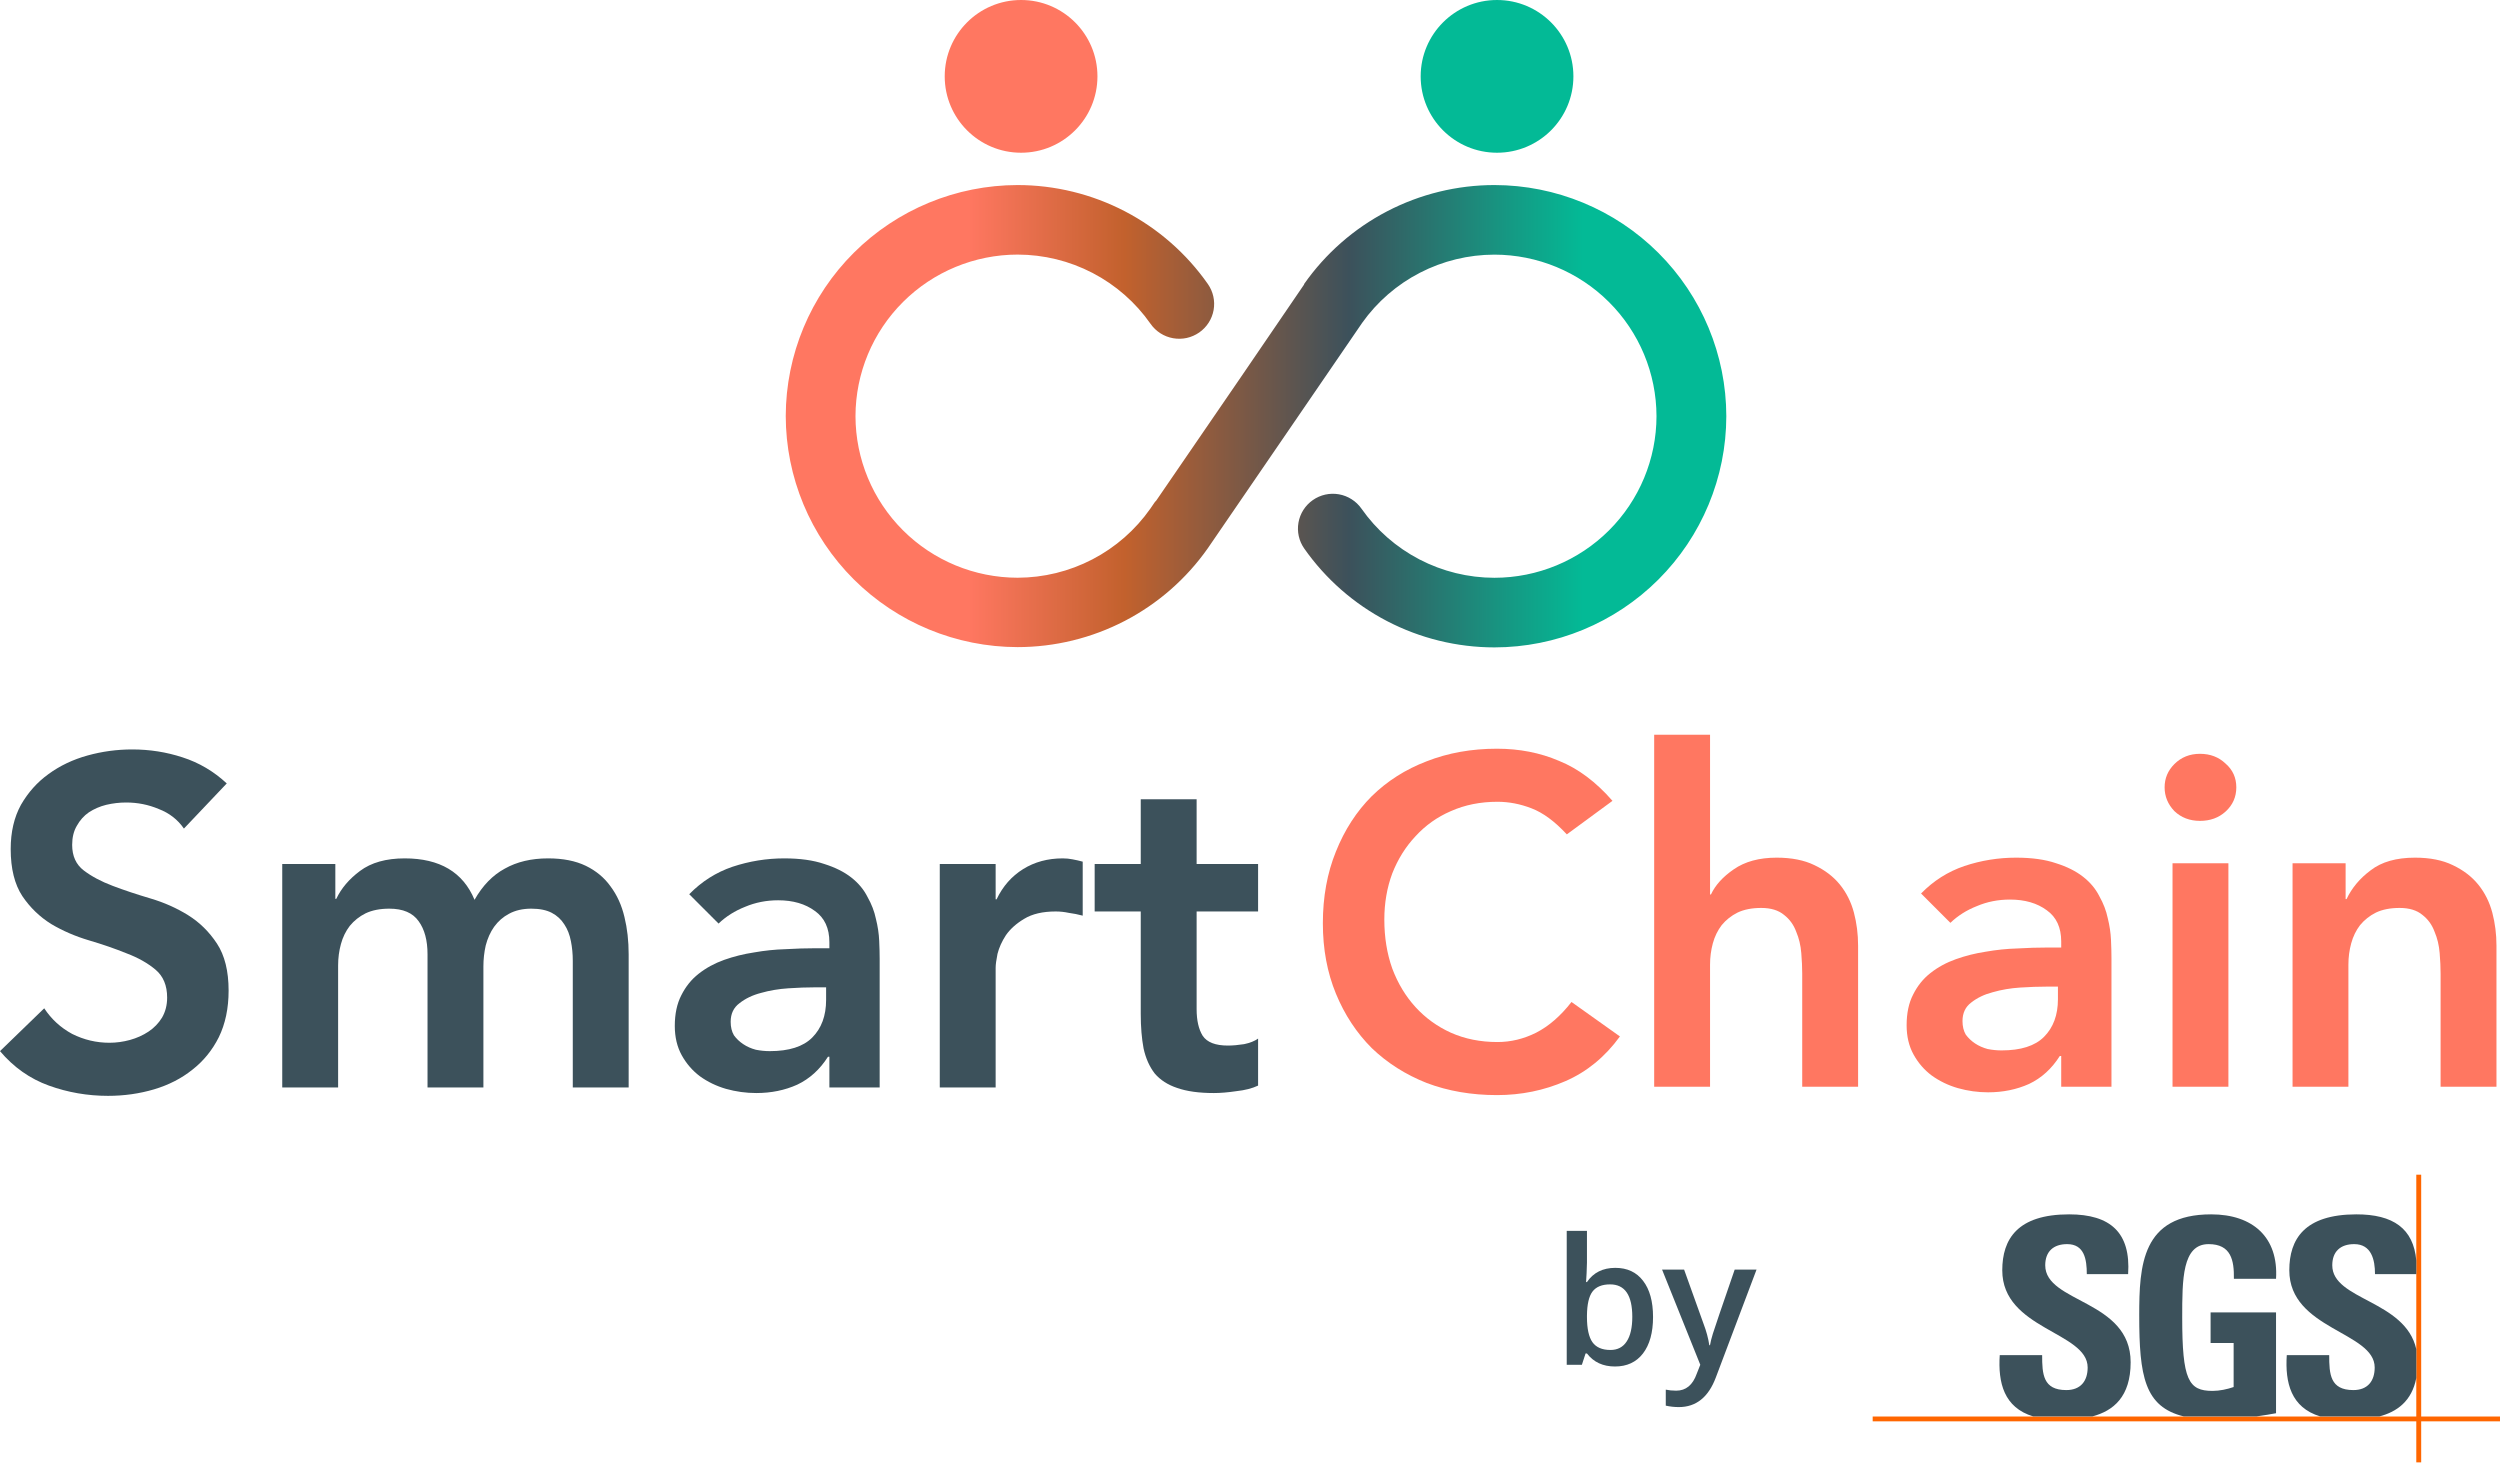 <svg width="97" height="57" viewBox="0 0 97 57" fill="none" xmlns="http://www.w3.org/2000/svg">
<path d="M93.942 45.578H93.752V56.74H93.942V45.578Z" fill="#FF6600"/>
<path d="M97 54.961H72.66V55.148H97V54.961Z" fill="#FF6600"/>
<path d="M78.889 54.957C77.75 54.613 77.52 53.647 77.59 52.578H79.235C79.235 53.316 79.268 53.935 80.173 53.935C80.728 53.935 81.001 53.583 81.001 53.059C81.001 51.669 77.688 51.583 77.688 49.287C77.688 48.079 78.276 47.117 80.282 47.117C81.883 47.117 82.679 47.823 82.571 49.436H80.968C80.968 48.858 80.871 48.272 80.205 48.272C79.672 48.272 79.355 48.56 79.355 49.094C79.355 50.559 82.669 50.43 82.669 52.856C82.669 54.193 82.001 54.74 81.183 54.957H78.889V54.957Z" fill="#3C515B"/>
<path d="M86.675 49.618C86.687 48.901 86.567 48.272 85.694 48.272C84.67 48.272 84.67 49.629 84.67 51.125C84.67 53.539 84.91 53.967 85.847 53.967C86.12 53.967 86.415 53.903 86.665 53.817V52.108H85.771V50.922H88.31V54.833C88.136 54.867 87.86 54.913 87.549 54.957H84.732C83.208 54.584 83.002 53.397 83.002 51.04C83.002 49.094 83.101 47.117 85.793 47.117C87.406 47.117 88.409 48.004 88.31 49.618H86.675Z" fill="#3C515B"/>
<path d="M91.42 47.117C92.858 47.114 93.643 47.667 93.752 48.908V49.436H92.15C92.151 48.873 92.008 48.272 91.343 48.272C90.809 48.272 90.492 48.56 90.492 49.094C90.492 50.448 93.324 50.44 93.752 52.348V53.465C93.578 54.368 93.001 54.777 92.321 54.957H90.026C88.888 54.614 88.657 53.647 88.727 52.578H90.373C90.373 53.316 90.406 53.935 91.311 53.935C91.866 53.935 92.138 53.583 92.138 53.059C92.138 51.669 88.825 51.583 88.825 49.287C88.825 48.079 89.413 47.121 91.42 47.117Z" fill="#3C515B"/>
<path d="M62.675 49.193C63.136 49.193 63.495 49.36 63.75 49.694C64.009 50.028 64.138 50.497 64.138 51.1C64.138 51.705 64.007 52.177 63.747 52.515C63.487 52.852 63.125 53.02 62.662 53.02C62.195 53.02 61.832 52.852 61.574 52.515H61.52L61.377 52.953H60.789V47.758H61.574V48.993C61.574 49.084 61.569 49.22 61.56 49.4C61.551 49.581 61.545 49.695 61.54 49.744H61.574C61.823 49.377 62.19 49.193 62.675 49.193ZM62.472 49.834C62.156 49.834 61.928 49.928 61.787 50.115C61.649 50.3 61.578 50.61 61.574 51.046V51.1C61.574 51.549 61.645 51.876 61.787 52.078C61.93 52.278 62.162 52.379 62.485 52.379C62.763 52.379 62.974 52.268 63.116 52.048C63.261 51.828 63.333 51.509 63.333 51.093C63.333 50.254 63.046 49.834 62.472 49.834Z" fill="#3C515B"/>
<path d="M64.488 49.26H65.343L66.094 51.353C66.208 51.652 66.283 51.932 66.321 52.195H66.348C66.368 52.072 66.405 51.924 66.458 51.751C66.511 51.575 66.794 50.745 67.306 49.26H68.154L66.575 53.444C66.288 54.211 65.809 54.595 65.139 54.595C64.966 54.595 64.797 54.576 64.632 54.539V53.918C64.75 53.944 64.885 53.958 65.036 53.958C65.414 53.958 65.68 53.738 65.834 53.3L65.971 52.953L64.488 49.26Z" fill="#3C515B"/>
<path d="M60.793 32.374C60.324 31.868 59.866 31.531 59.42 31.362C58.987 31.194 58.547 31.109 58.102 31.109C57.439 31.109 56.837 31.23 56.295 31.471C55.765 31.699 55.307 32.025 54.922 32.446C54.537 32.855 54.236 33.337 54.019 33.891C53.814 34.445 53.712 35.041 53.712 35.68C53.712 36.366 53.814 36.998 54.019 37.577C54.236 38.154 54.537 38.654 54.922 39.076C55.307 39.497 55.765 39.829 56.295 40.069C56.837 40.31 57.439 40.431 58.102 40.431C58.619 40.431 59.119 40.31 59.601 40.069C60.095 39.816 60.552 39.419 60.974 38.877L62.853 40.214C62.275 41.009 61.57 41.587 60.739 41.948C59.908 42.309 59.023 42.49 58.084 42.49C57.096 42.49 56.187 42.334 55.356 42.02C54.537 41.695 53.826 41.244 53.224 40.666C52.634 40.075 52.17 39.371 51.833 38.552C51.496 37.733 51.327 36.824 51.327 35.824C51.327 34.8 51.496 33.873 51.833 33.042C52.17 32.199 52.634 31.483 53.224 30.892C53.826 30.302 54.537 29.851 55.356 29.538C56.187 29.212 57.096 29.05 58.084 29.05C58.951 29.05 59.752 29.206 60.486 29.52C61.233 29.82 61.925 30.338 62.564 31.073L60.793 32.374Z" fill="#FF7761"/>
<path d="M66.35 34.704H66.386C66.554 34.343 66.849 34.018 67.271 33.729C67.704 33.428 68.258 33.277 68.933 33.277C69.511 33.277 69.999 33.373 70.396 33.566C70.805 33.759 71.137 34.012 71.39 34.325C71.643 34.638 71.823 34.999 71.932 35.409C72.04 35.818 72.094 36.246 72.094 36.691V42.165H69.926V37.775C69.926 37.534 69.914 37.269 69.89 36.98C69.866 36.679 69.8 36.402 69.692 36.149C69.595 35.884 69.439 35.668 69.222 35.499C69.005 35.318 68.71 35.228 68.337 35.228C67.975 35.228 67.668 35.288 67.415 35.409C67.174 35.529 66.97 35.692 66.801 35.896C66.645 36.101 66.53 36.336 66.458 36.601C66.386 36.866 66.35 37.143 66.35 37.432V42.165H64.182V28.508H66.35V34.704Z" fill="#FF7761"/>
<path d="M79.975 40.973H79.92C79.607 41.467 79.21 41.828 78.728 42.057C78.246 42.273 77.716 42.382 77.138 42.382C76.741 42.382 76.349 42.328 75.964 42.219C75.591 42.111 75.254 41.948 74.952 41.731C74.663 41.515 74.428 41.244 74.248 40.919C74.067 40.593 73.977 40.214 73.977 39.78C73.977 39.311 74.061 38.913 74.23 38.588C74.398 38.251 74.621 37.974 74.898 37.757C75.187 37.528 75.518 37.348 75.892 37.215C76.265 37.083 76.65 36.986 77.048 36.926C77.457 36.854 77.867 36.812 78.276 36.8C78.686 36.776 79.071 36.764 79.433 36.764H79.975V36.529C79.975 35.987 79.788 35.583 79.415 35.318C79.041 35.041 78.565 34.903 77.987 34.903C77.53 34.903 77.102 34.987 76.705 35.156C76.307 35.312 75.964 35.529 75.675 35.806L74.537 34.668C75.019 34.174 75.579 33.819 76.217 33.602C76.867 33.385 77.536 33.277 78.222 33.277C78.836 33.277 79.354 33.349 79.776 33.494C80.197 33.626 80.546 33.801 80.823 34.018C81.1 34.234 81.311 34.487 81.456 34.776C81.612 35.053 81.721 35.336 81.781 35.625C81.853 35.914 81.895 36.197 81.907 36.474C81.919 36.739 81.925 36.974 81.925 37.179V42.165H79.975V40.973ZM79.848 38.281H79.396C79.095 38.281 78.758 38.293 78.385 38.317C78.011 38.341 77.656 38.401 77.319 38.498C76.994 38.582 76.717 38.715 76.488 38.895C76.259 39.064 76.145 39.305 76.145 39.618C76.145 39.822 76.187 39.997 76.271 40.142C76.368 40.274 76.488 40.389 76.632 40.485C76.777 40.581 76.94 40.654 77.12 40.702C77.301 40.738 77.481 40.756 77.662 40.756C78.409 40.756 78.957 40.581 79.306 40.232C79.667 39.871 79.848 39.383 79.848 38.769V38.281Z" fill="#FF7761"/>
<path d="M84.294 33.494H86.462V42.165H84.294V33.494ZM83.987 30.549C83.987 30.2 84.113 29.899 84.366 29.646C84.631 29.381 84.962 29.248 85.36 29.248C85.757 29.248 86.088 29.375 86.353 29.628C86.63 29.869 86.769 30.176 86.769 30.549C86.769 30.922 86.63 31.236 86.353 31.488C86.088 31.729 85.757 31.85 85.36 31.85C84.962 31.85 84.631 31.723 84.366 31.471C84.113 31.206 83.987 30.898 83.987 30.549Z" fill="#FF7761"/>
<path d="M88.951 33.494H91.01V34.885H91.046C91.251 34.451 91.564 34.078 91.986 33.765C92.407 33.44 92.979 33.277 93.702 33.277C94.28 33.277 94.767 33.373 95.165 33.566C95.574 33.759 95.906 34.012 96.159 34.325C96.411 34.638 96.592 34.999 96.701 35.409C96.809 35.818 96.863 36.246 96.863 36.691V42.165H94.695V37.775C94.695 37.534 94.683 37.269 94.659 36.98C94.635 36.679 94.569 36.402 94.46 36.149C94.364 35.884 94.207 35.668 93.991 35.499C93.774 35.318 93.479 35.228 93.106 35.228C92.744 35.228 92.437 35.288 92.184 35.409C91.943 35.529 91.739 35.692 91.57 35.896C91.413 36.101 91.299 36.336 91.227 36.601C91.154 36.866 91.118 37.143 91.118 37.432V42.165H88.951V33.494Z" fill="#FF7761"/>
<path d="M7.136 32.149C6.895 31.8 6.57 31.547 6.16 31.39C5.763 31.222 5.341 31.137 4.896 31.137C4.631 31.137 4.372 31.168 4.119 31.228C3.878 31.288 3.655 31.384 3.45 31.517C3.258 31.649 3.101 31.824 2.981 32.041C2.86 32.245 2.8 32.492 2.8 32.782C2.8 33.215 2.951 33.546 3.252 33.775C3.553 34.004 3.926 34.203 4.372 34.371C4.817 34.54 5.305 34.702 5.835 34.859C6.365 35.016 6.853 35.232 7.298 35.509C7.744 35.786 8.117 36.154 8.418 36.611C8.719 37.069 8.87 37.677 8.87 38.436C8.87 39.122 8.743 39.724 8.491 40.242C8.238 40.748 7.894 41.17 7.461 41.507C7.039 41.844 6.546 42.097 5.98 42.266C5.413 42.434 4.817 42.519 4.191 42.519C3.396 42.519 2.631 42.386 1.897 42.121C1.162 41.856 0.53 41.41 0 40.784L1.716 39.122C1.993 39.544 2.354 39.875 2.8 40.116C3.258 40.345 3.739 40.459 4.245 40.459C4.51 40.459 4.775 40.423 5.04 40.351C5.305 40.278 5.546 40.17 5.763 40.026C5.98 39.881 6.154 39.7 6.287 39.484C6.419 39.255 6.485 38.996 6.485 38.707C6.485 38.237 6.335 37.876 6.034 37.623C5.733 37.37 5.359 37.159 4.914 36.991C4.468 36.81 3.98 36.641 3.45 36.485C2.921 36.328 2.433 36.117 1.987 35.852C1.542 35.575 1.168 35.214 0.867 34.769C0.566 34.311 0.415 33.703 0.415 32.944C0.415 32.282 0.548 31.71 0.813 31.228C1.09 30.746 1.445 30.349 1.879 30.036C2.324 29.71 2.83 29.47 3.396 29.313C3.962 29.156 4.54 29.078 5.13 29.078C5.805 29.078 6.455 29.18 7.081 29.385C7.72 29.59 8.292 29.927 8.798 30.397L7.136 32.149Z" fill="#3C515B"/>
<path d="M10.951 33.522H13.011V34.877H13.047C13.24 34.468 13.547 34.106 13.968 33.793C14.402 33.468 14.98 33.305 15.703 33.305C17.063 33.305 17.967 33.841 18.412 34.913C18.725 34.359 19.117 33.956 19.586 33.703C20.056 33.438 20.616 33.305 21.267 33.305C21.845 33.305 22.332 33.402 22.73 33.594C23.127 33.787 23.446 34.052 23.687 34.389C23.94 34.727 24.121 35.124 24.229 35.581C24.338 36.027 24.392 36.509 24.392 37.027V42.193H22.224V37.28C22.224 37.015 22.2 36.762 22.152 36.521C22.104 36.268 22.019 36.051 21.899 35.871C21.778 35.678 21.616 35.527 21.411 35.419C21.206 35.311 20.941 35.256 20.616 35.256C20.279 35.256 19.99 35.323 19.749 35.455C19.52 35.575 19.328 35.744 19.171 35.961C19.026 36.166 18.918 36.407 18.846 36.684C18.786 36.949 18.756 37.219 18.756 37.496V42.193H16.588V37.027C16.588 36.485 16.473 36.057 16.244 35.744C16.016 35.419 15.636 35.256 15.106 35.256C14.745 35.256 14.438 35.317 14.185 35.437C13.944 35.557 13.739 35.72 13.571 35.925C13.414 36.13 13.3 36.364 13.228 36.629C13.155 36.894 13.119 37.171 13.119 37.46V42.193H10.951V33.522Z" fill="#3C515B"/>
<path d="M32.18 41.001H32.126C31.813 41.495 31.415 41.856 30.933 42.085C30.452 42.302 29.922 42.41 29.344 42.41C28.946 42.41 28.555 42.356 28.169 42.248C27.796 42.139 27.459 41.977 27.158 41.76C26.869 41.543 26.634 41.272 26.453 40.947C26.273 40.622 26.182 40.242 26.182 39.809C26.182 39.339 26.267 38.942 26.435 38.617C26.604 38.279 26.827 38.002 27.104 37.785C27.393 37.557 27.724 37.376 28.097 37.243C28.471 37.111 28.856 37.015 29.253 36.955C29.663 36.882 30.072 36.84 30.482 36.828C30.891 36.804 31.277 36.792 31.638 36.792H32.18V36.557C32.18 36.015 31.993 35.612 31.62 35.347C31.247 35.07 30.771 34.931 30.193 34.931C29.735 34.931 29.308 35.016 28.91 35.184C28.513 35.341 28.169 35.557 27.88 35.834L26.742 34.696C27.224 34.203 27.784 33.847 28.422 33.63C29.073 33.414 29.741 33.305 30.428 33.305C31.042 33.305 31.56 33.378 31.981 33.522C32.403 33.655 32.752 33.829 33.029 34.046C33.306 34.263 33.517 34.516 33.661 34.805C33.818 35.082 33.926 35.365 33.986 35.654C34.059 35.943 34.101 36.226 34.113 36.503C34.125 36.768 34.131 37.003 34.131 37.207V42.193H32.18V41.001ZM32.053 38.309H31.602C31.301 38.309 30.963 38.321 30.59 38.346C30.217 38.37 29.862 38.43 29.524 38.526C29.199 38.61 28.922 38.743 28.693 38.924C28.465 39.092 28.35 39.333 28.35 39.646C28.35 39.851 28.392 40.026 28.477 40.17C28.573 40.303 28.693 40.417 28.838 40.513C28.982 40.61 29.145 40.682 29.326 40.73C29.506 40.766 29.687 40.784 29.868 40.784C30.614 40.784 31.162 40.61 31.512 40.26C31.873 39.899 32.053 39.411 32.053 38.797V38.309Z" fill="#3C515B"/>
<path d="M36.463 33.522H38.631V34.895H38.667C38.908 34.389 39.251 33.998 39.697 33.721C40.142 33.444 40.654 33.305 41.233 33.305C41.365 33.305 41.491 33.317 41.612 33.342C41.744 33.366 41.877 33.396 42.009 33.432V35.527C41.829 35.479 41.648 35.443 41.467 35.419C41.299 35.383 41.13 35.365 40.962 35.365C40.456 35.365 40.046 35.461 39.733 35.654C39.432 35.834 39.197 36.045 39.029 36.286C38.872 36.527 38.764 36.768 38.703 37.009C38.655 37.249 38.631 37.43 38.631 37.551V42.193H36.463V33.522Z" fill="#3C515B"/>
<path d="M42.473 35.365V33.522H44.261V31.011H46.429V33.522H48.814V35.365H46.429V39.158C46.429 39.592 46.508 39.935 46.664 40.188C46.833 40.441 47.158 40.568 47.64 40.568C47.832 40.568 48.043 40.549 48.272 40.513C48.501 40.465 48.681 40.393 48.814 40.297V42.121C48.585 42.23 48.302 42.302 47.965 42.338C47.64 42.386 47.351 42.41 47.098 42.41C46.52 42.41 46.044 42.344 45.67 42.211C45.309 42.091 45.02 41.904 44.803 41.651C44.599 41.386 44.454 41.061 44.37 40.676C44.298 40.291 44.261 39.845 44.261 39.339V35.365H42.473Z" fill="#3C515B"/>
<path d="M39.482 7.18C40.932 7.181 42.36 7.53 43.646 8.199C44.931 8.868 46.036 9.836 46.866 11.021C47.071 11.315 47.151 11.678 47.088 12.03C47.025 12.383 46.824 12.696 46.529 12.901C46.383 13.002 46.219 13.074 46.045 13.113C45.871 13.151 45.691 13.154 45.516 13.123C45.341 13.092 45.173 13.027 45.023 12.931C44.874 12.835 44.744 12.711 44.642 12.565C44.063 11.736 43.291 11.059 42.393 10.591C41.494 10.123 40.496 9.879 39.482 9.878C37.815 9.88 36.217 10.541 35.038 11.716C33.859 12.891 33.196 14.484 33.193 16.146C33.195 17.808 33.858 19.402 35.037 20.578C36.216 21.753 37.815 22.414 39.482 22.416C40.493 22.414 41.489 22.17 42.386 21.703C43.283 21.236 44.053 20.562 44.633 19.736L44.812 19.475L44.859 19.427L48.141 14.64L50.599 11.039V11.021C51.429 9.836 52.534 8.868 53.819 8.199C55.105 7.53 56.533 7.181 57.983 7.18C60.368 7.182 62.655 8.128 64.342 9.809C66.028 11.49 66.978 13.77 66.981 16.148C66.978 18.527 66.029 20.807 64.343 22.489C62.656 24.171 60.368 25.117 57.983 25.119C56.534 25.118 55.107 24.769 53.822 24.101C52.538 23.433 51.434 22.466 50.604 21.282C50.398 20.988 50.318 20.626 50.381 20.273C50.444 19.921 50.644 19.608 50.938 19.403C51.084 19.301 51.248 19.229 51.422 19.19C51.596 19.152 51.775 19.148 51.951 19.179C52.126 19.21 52.293 19.275 52.443 19.371C52.593 19.466 52.723 19.59 52.825 19.736C53.405 20.563 54.177 21.239 55.075 21.706C55.973 22.173 56.97 22.417 57.983 22.418C59.65 22.417 61.249 21.755 62.428 20.58C63.607 19.404 64.27 17.811 64.272 16.148C64.269 14.486 63.606 12.893 62.427 11.718C61.248 10.543 59.65 9.882 57.983 9.88C56.977 9.881 55.986 10.122 55.093 10.583C54.2 11.043 53.431 11.711 52.85 12.529L52.832 12.556L50.349 16.182L46.864 21.271C46.033 22.454 44.929 23.421 43.645 24.089C42.36 24.757 40.933 25.107 39.484 25.108C37.099 25.105 34.812 24.16 33.125 22.478C31.438 20.796 30.489 18.515 30.487 16.137C30.493 13.761 31.443 11.485 33.129 9.806C34.815 8.127 37.099 7.183 39.482 7.18V7.18Z" fill="url(#paint0_linear_1026_11439)"/>
<circle r="2.963" transform="matrix(-1 0 0 1 58.085 2.963)" fill="#03BA96"/>
<circle r="2.963" transform="matrix(-1 0 0 1 39.618 2.963)" fill="#FF7761"/>
<defs>
<linearGradient id="paint0_linear_1026_11439" x1="37.587" y1="14.078" x2="61.433" y2="14.078" gradientUnits="userSpaceOnUse">
<stop stop-color="#FF7761"/>
<stop offset="0.254" stop-color="#C2612D"/>
<stop offset="0.619" stop-color="#3C515B"/>
<stop offset="1" stop-color="#03BA96"/>
</linearGradient>
</defs>
</svg>
